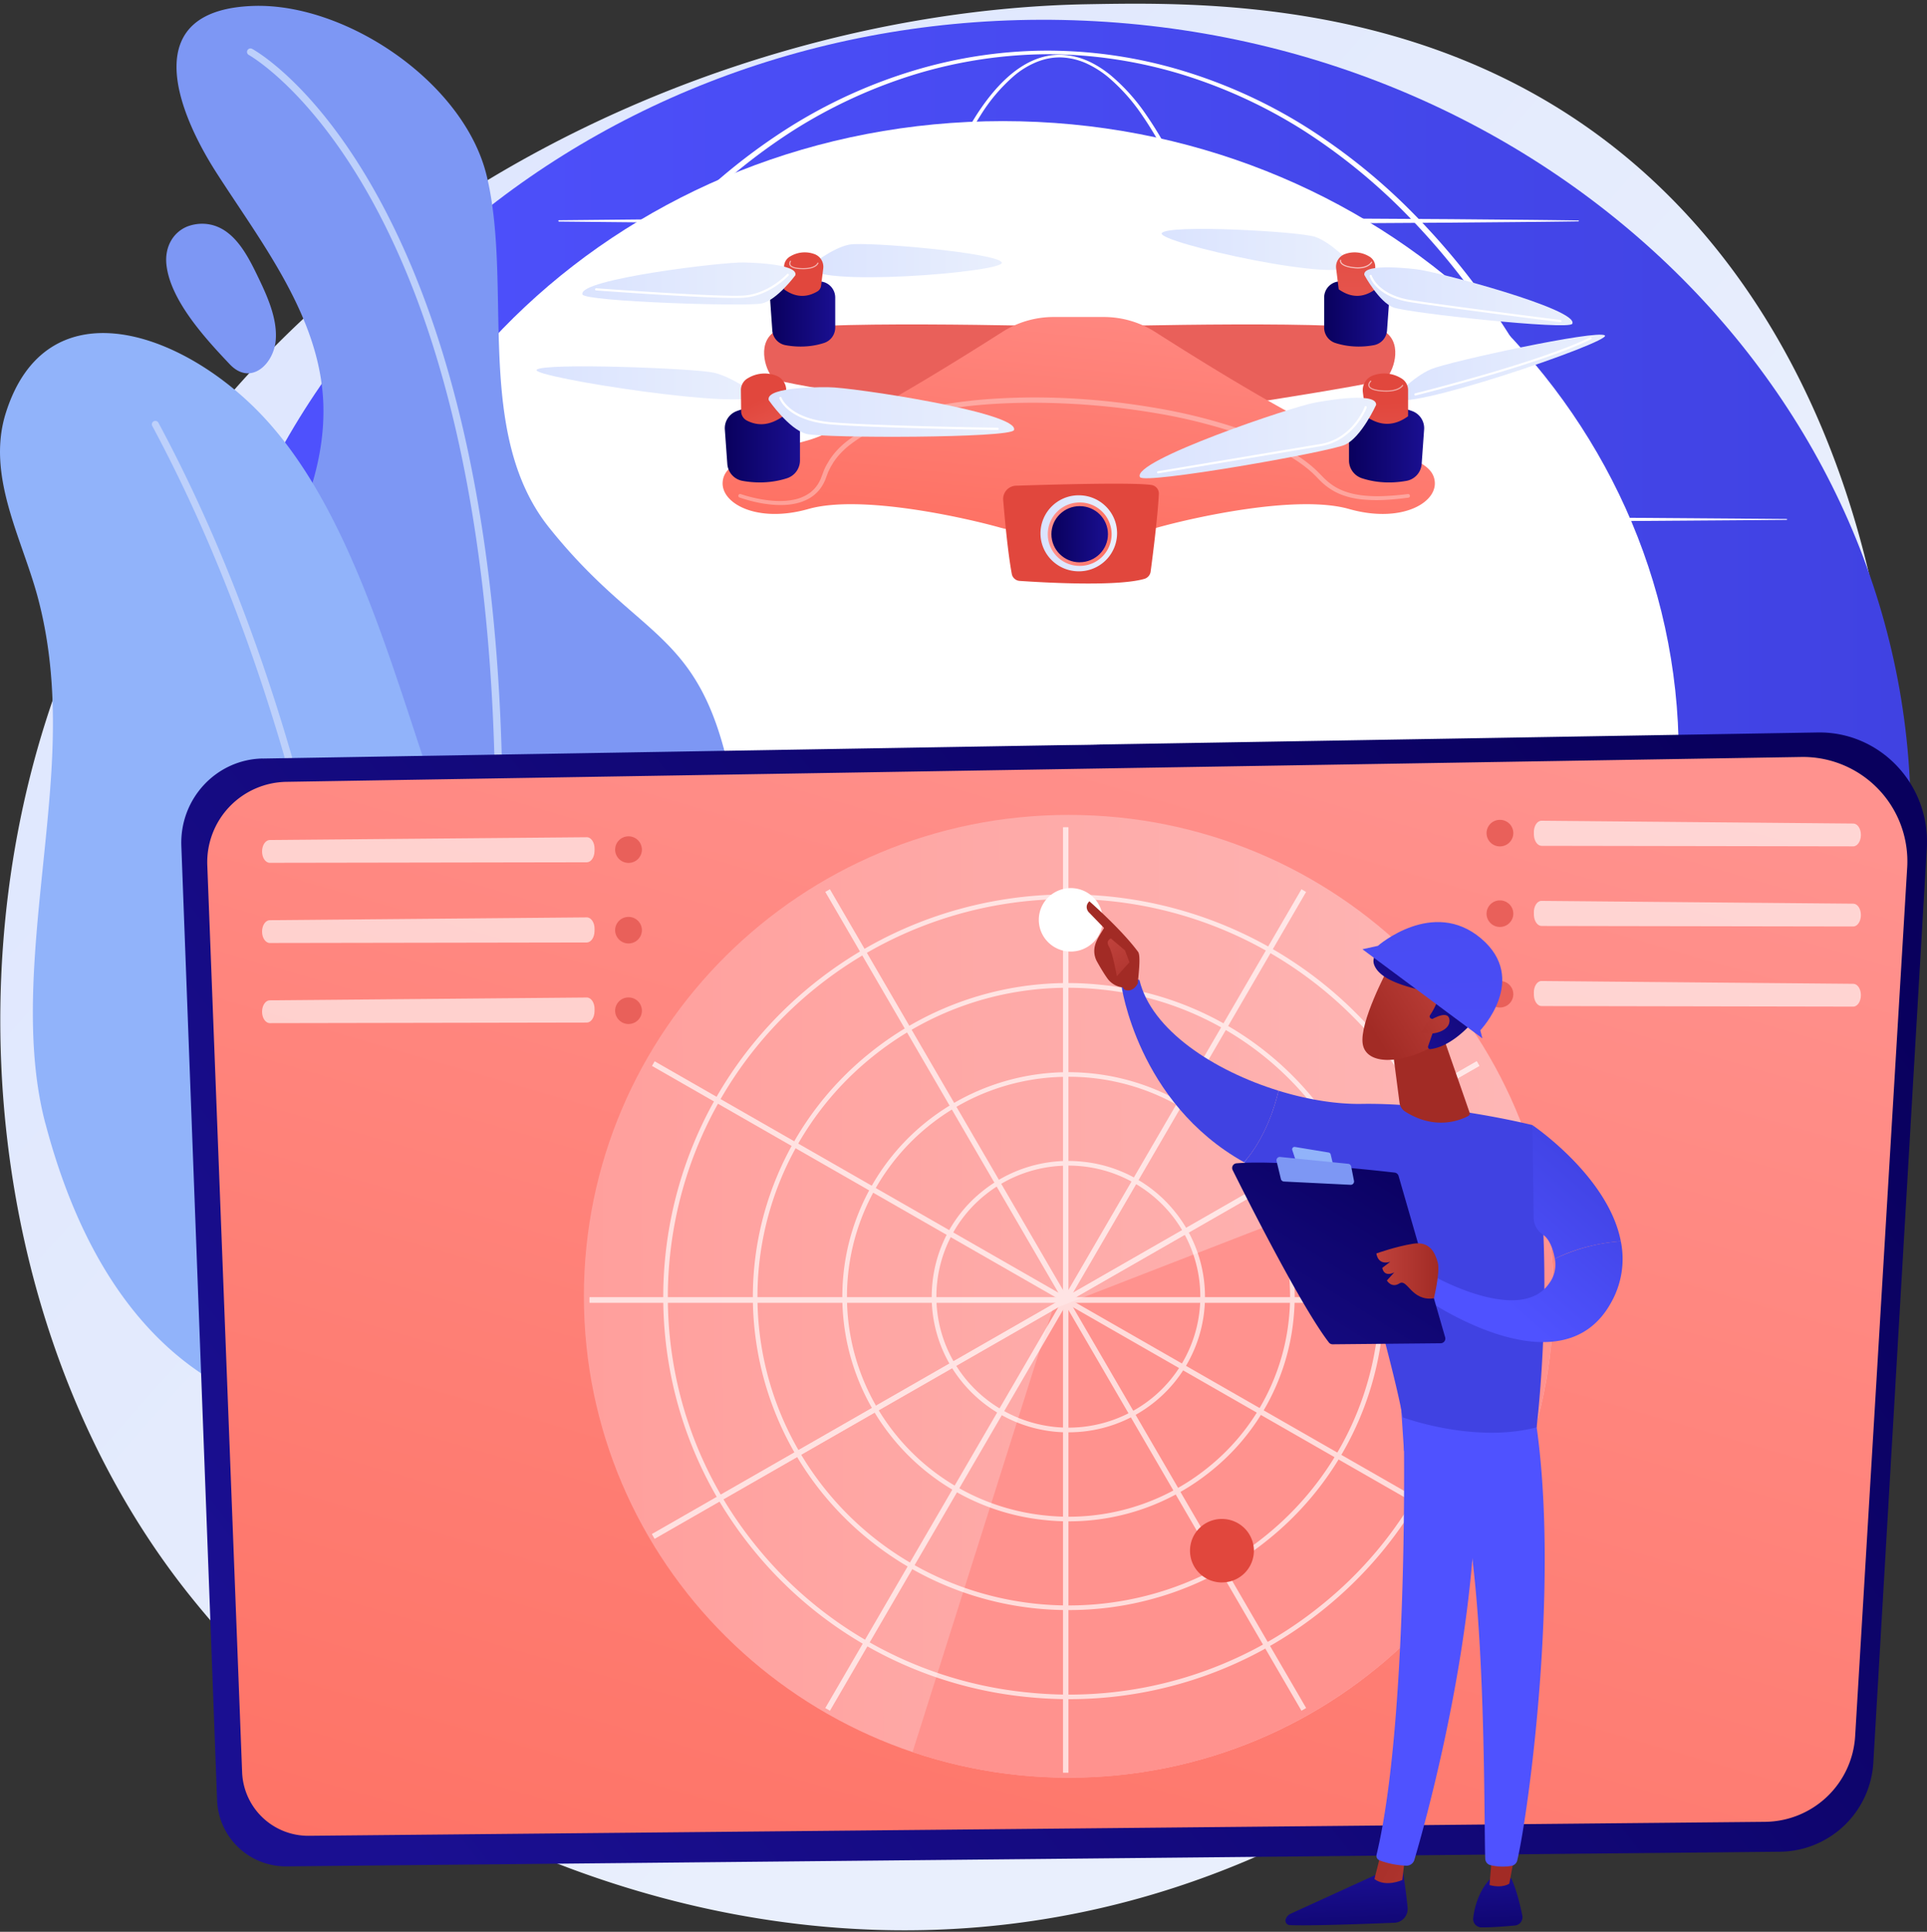 <svg fill="none" xmlns="http://www.w3.org/2000/svg" viewBox="0 0 370 371"><rect x="0" y="0" width="370" height="371" fill="#333333" stroke="none"/><path d="M8.8 138.46C37.25 48.8 131.53 2.14 208.95.81c21.14-.37 63.67-1.1 99.72 26.5 69.22 52.97 71.96 177.82 18.75 256.77-6.85 10.16-54.5 78.45-138.69 85.96-61.64 5.5-108.34-24.67-114.02-28.44a170 170 0 0 1-38.39-35.34C.48 261.29-9 194.49 8.8 138.46" fill="url(#a)"/><path d="M366.73 163.17c-3.71 83.94-80.69 148.77-171.93 144.79S32.6 232.71 36.3 148.76C40.01 64.82 117 0 208.23 3.97c91.25 3.98 162.2 75.26 158.5 159.2" fill="url(#b)"/><path d="M192.56 266.72c71.67 0 129.77-54.5 129.77-121.73S264.23 23.26 192.56 23.26c-71.66 0-129.76 54.5-129.76 121.73s58.1 121.73 129.76 121.73" fill="#fff"/><path d="M247.7 158.58c-.04 26.82-1.89 53.7-6.63 80.15q-1.79 9.91-4.25 19.7a189 189 0 0 1-5.95 19.26c-2.37 6.3-5.13 12.5-8.87 18.16a36 36 0 0 1-6.65 7.7 19 19 0 0 1-4.35 2.8 12.8 12.8 0 0 1-10.19.25 18 18 0 0 1-4.44-2.64 34 34 0 0 1-6.8-7.59 70 70 0 0 1-5.02-8.8 113 113 0 0 1-3.98-9.29 185 185 0 0 1-6-19.25 284 284 0 0 1-4.3-19.68 410 410 0 0 1-5.18-39.92 520 520 0 0 1-1.7-40.22 550 550 0 0 1 1.49-40.22 440 440 0 0 1 4.67-39.98 296 296 0 0 1 3.96-19.74 189 189 0 0 1 5.62-19.35q1.68-4.76 3.78-9.35a68 68 0 0 1 4.84-8.88c1.86-2.81 4-5.5 6.65-7.65 1.33-1.06 2.8-1.99 4.4-2.62s3.32-.96 5.04-.9 3.43.49 5 1.17c1.57.7 3.01 1.63 4.34 2.7a37 37 0 0 1 6.8 7.52 72 72 0 0 1 5.16 8.69q2.29 4.51 4.15 9.2a182 182 0 0 1 6.39 19.1 276 276 0 0 1 4.63 19.61c5.2 26.36 7.32 53.24 7.39 80.07m-1.7 0q.05-20.08-1.61-40.08a383 383 0 0 0-5.3-39.76q-1.85-9.86-4.43-19.56a181 181 0 0 0-6.17-19.07c-2.46-6.2-5.3-12.3-9.08-17.82a36 36 0 0 0-6.6-7.45 19 19 0 0 0-4.2-2.66 13 13 0 0 0-4.78-1.15c-1.65-.06-3.3.27-4.83.9a16 16 0 0 0-4.22 2.57 33 33 0 0 0-6.45 7.56 67 67 0 0 0-4.7 8.82 112 112 0 0 0-3.67 9.33 188 188 0 0 0-5.42 19.3 295 295 0 0 0-3.76 19.7 439 439 0 0 0-4.29 39.89 604 604 0 0 0-1.16 40.1q-.06 20.08 1.44 40.1a408 408 0 0 0 4.9 39.8 284 284 0 0 0 4.14 19.62 183 183 0 0 0 5.84 19.16q1.73 4.7 3.88 9.23c1.44 3 3.03 5.94 4.89 8.7a34 34 0 0 0 6.54 7.41 17 17 0 0 0 4.2 2.53c1.5.6 3.13.95 4.75.9s3.22-.47 4.7-1.15a18 18 0 0 0 4.11-2.67 35 35 0 0 0 6.41-7.55c3.64-5.58 6.33-11.74 8.64-18 2.3-6.26 4.16-12.69 5.78-19.17a288 288 0 0 0 4.1-19.63 415 415 0 0 0 4.85-39.81 519 519 0 0 0 1.5-40.1" fill="#fff"/><path d="M315.84 158.58a194 194 0 0 1-6.96 51.19c-4.73 16.6-11.86 32.6-21.54 46.95a135 135 0 0 1-16.46 20.04 115 115 0 0 1-20.26 16.22 98 98 0 0 1-23.66 10.75 90 90 0 0 1-25.71 3.81c-8.7 0-17.4-1.3-25.72-3.8a98 98 0 0 1-23.67-10.73 115 115 0 0 1-20.29-16.2 136 136 0 0 1-16.48-20.04c-9.7-14.36-16.84-30.35-21.59-46.97a192 192 0 0 1-6.98-51.22c.04-8.64.62-17.28 1.77-25.84a185 185 0 0 1 5.24-25.38c4.76-16.6 11.9-32.6 21.6-46.93a135 135 0 0 1 16.5-20.02 115 115 0 0 1 20.28-16.19 98 98 0 0 1 23.65-10.7c8.32-2.5 17-3.8 25.69-3.8a90 90 0 0 1 25.68 3.82 98 98 0 0 1 23.64 10.71 115 115 0 0 1 20.26 16.2 135 135 0 0 1 16.46 20.02c9.69 14.35 16.82 30.32 21.56 46.93a194 194 0 0 1 7 51.18m-1.94 0a192 192 0 0 0-6.73-50.72c-4.58-16.48-11.47-32.38-20.95-46.68a134 134 0 0 0-16.15-20 113 113 0 0 0-19.95-16.22 97 97 0 0 0-23.4-10.73 89 89 0 0 0-25.47-3.82 89 89 0 0 0-25.47 3.84A97 97 0 0 0 152.4 25a113 113 0 0 0-19.93 16.23 134 134 0 0 0-16.12 20c-9.46 14.3-16.34 30.2-20.9 46.66a186 186 0 0 0-5.03 25.13 200 200 0 0 0-1.69 25.56c.03 8.54.58 17.09 1.7 25.56a186 186 0 0 0 5.05 25.12c4.57 16.46 11.46 32.35 20.93 46.63a134 134 0 0 0 16.11 19.98 112 112 0 0 0 19.93 16.21 97 97 0 0 0 23.37 10.71 89 89 0 0 0 25.43 3.86 89 89 0 0 0 25.44-3.84 97 97 0 0 0 23.38-10.7 112 112 0 0 0 19.95-16.2 134 134 0 0 0 16.14-19.97c9.49-14.29 16.4-30.18 20.98-46.65a192 192 0 0 0 6.76-50.71" fill="#fff"/><path d="m67.32 99.63 34.47-.24 34.47-.13 68.93-.1 68.93.1 34.47.15 34.47.26q.07.01.08.08-.01.08-.08.09l-34.47.25-34.47.15-68.93.11-68.93-.1-34.47-.14-34.47-.23a.13.13 0 0 1 0-.25M107.3 42.3l24.48-.24 24.47-.13q12.23-.06 24.47-.07l24.47-.04 48.94.12 24.47.15c8.16.08 16.31.13 24.47.25q.08 0 .09.09 0 .07-.09.08c-8.16.12-16.31.17-24.47.25l-24.47.15-48.94.12-24.47-.04c-8.16-.02-16.31-.01-24.47-.07l-24.47-.13-24.47-.24a.13.13 0 0 1 0-.25M55.34 156.95l37.47-.23 37.46-.13 74.92-.11 74.92.12 37.46.14 37.46.25q.08 0 .09.09t-.09.08l-37.46.26-37.46.14-74.92.12-74.92-.1-37.46-.14-37.47-.23a.13.13 0 0 1-.12-.13q0-.12.12-.13m11.98 57.33 34.47-.23 34.47-.14 68.93-.1 68.93.11 34.47.15 34.47.25q.07 0 .08.09-.01.07-.08.08l-34.47.25-34.47.15-68.93.12-68.93-.11-34.47-.13-34.47-.24a.13.13 0 0 1-.12-.12q0-.12.12-.13M308 272.18H112.24a.45.45 0 1 1 0-.9H308a.45.45 0 1 1 0 .9" fill="#fff"/><path d="M58.8 96.43c2.16-6.05 3.51-12.3 3.28-18.91-.6-16.67-11.91-30.9-20.55-44.39-7.94-12.4-14.88-31.4 7.37-32C66.63.68 89.16 15.9 93.46 33.8c5.08 21.18-2.56 49.37 12 67.56 20.38 25.45 32.3 17.87 37.22 63.92 2.1 19.68-7.71 31.7-19.65 39a53.2 53.2 0 0 1-60.33-3.33c-15.4-11.96-25.76-30.38-25.02-50.05.74-19.86 14.61-36.32 21.11-54.46" fill="#7D97F4"/><path d="m89.29 243-.1-.01a.67.67 0 0 1-.57-.76C102.87 141.7 90.95 84 78.43 53.3c-13.5-33.12-30.49-42.65-30.66-42.75a.66.66 0 0 1-.26-.9.67.67 0 0 1 .9-.27c.72.39 17.58 9.86 31.27 43.42 8 19.64 13.22 43.5 15.5 70.93 2.84 34.24 1.08 74.18-5.23 118.69a.7.7 0 0 1-.66.57" fill="#BDD0FB"/><path d="M36.1 43.45a8 8 0 0 1 2.75-.48c5.57.05 8.44 5.57 10.54 9.9 1.8 3.72 3.92 8.23 3.55 12.5-.4 4.6-4.84 8.8-8.83 4.58-4.54-4.8-11.38-12.17-12.15-19.08-.38-3.43 1.27-6.32 4.13-7.42" fill="#7D97F4"/><path d="M8.71 215.76c-5.33-20.22-.33-44.6 1.1-66.73.76-11.7.46-23.2-2.63-34.58-3.08-11.32-9.85-23.2-6.05-35.19 7.65-24.17 32.82-16.18 48.46-.24 18.14 18.5 26.03 51.02 34.82 75.77 5.3 14.93 12.48 30.05 16.08 45.45 5.96 25.5 1.99 44.07-9.17 57.5a38.1 38.1 0 0 1-44.1 10.66c-13.97-5.91-29.9-20.02-38.5-52.64" fill="#91B3FA"/><path d="M73.83 305.2h-.04a.67.67 0 0 1-.63-.7c.02-.32 1.9-32.11-2.57-75.26-4.12-39.8-14.65-97.7-41.35-147.43a.66.66 0 0 1 .27-.9.67.67 0 0 1 .91.28c11.84 22.05 21.53 47.52 28.8 75.7a495 495 0 0 1 12.7 72.24c4.49 43.25 2.6 75.13 2.58 75.45a.67.67 0 0 1-.67.62" fill="#BDD0FB"/><path d="m50.45 145.68 298.56-5.01c12.02-.2 21.67 10.03 20.95 22.23L359.7 338.4a18.16 18.16 0 0 1-17.81 17.22L54.9 358.43a13.2 13.2 0 0 1-13.22-12.8l-6.86-183.16c-.34-9.07 6.71-16.64 15.63-16.8" fill="url(#c)"/><path d="m55.03 150.15 290.76-4.77a20.04 20.04 0 0 1 20.41 21.16l-10 166.96a17.5 17.5 0 0 1-17.35 16.38l-279.5 2.68a12.7 12.7 0 0 1-12.86-12.18L39.8 166.12a15.44 15.44 0 0 1 15.23-15.97" fill="url(#d)"/><path d="M205.21 341.39c51.42 0 93.1-41.4 93.1-92.45s-41.68-92.44-93.1-92.44-93.1 41.38-93.1 92.44 41.69 92.45 93.1 92.45" fill="url(#e)"/><path d="M263.92 320.7a92.1 92.1 0 0 0 28.47-104.25c-39 15.05-90.27 34.99-90.27 34.99l-26.9 85.03a93.5 93.5 0 0 0 88.7-15.78" fill="url(#f)"/><g opacity=".68" fill="#fff"><path d="m159.35 170.78-.89.5 91.43 157.26.9-.52z"/><path d="m125.7 203.82-.51.89 158.35 90.79.51-.9z"/><path d="M296.06 249.15H113.2v1.02h182.86z"/><path d="m283.54 203.82-158.35 90.8.51.88 158.35-90.8z"/><path d="M296.06 249.15H113.2v1.02h182.86z"/><path d="m283.54 203.82-158.35 90.8.51.88 158.35-90.8z"/><path d="m249.89 170.78-91.43 157.25.9.51 91.42-157.24z"/><path d="M205.15 158.87h-1.04v181.58h1.04z"/><path d="M205.3 326.32q-4.07 0-8.16-.42a77.5 77.5 0 0 1-52.4-28.14c-27.06-33.07-21.98-81.84 11.33-108.72 33.3-26.87 82.42-21.83 109.48 11.25s21.98 81.85-11.33 108.72a77.6 77.6 0 0 1-48.93 17.31m-.23-153.66a77 77 0 0 0-48.44 17.07c-32.92 26.57-37.95 74.78-11.2 107.47a76.6 76.6 0 0 0 51.8 27.82 76.8 76.8 0 0 0 56.43-16.7 75.8 75.8 0 0 0 28.01-51.43 75.5 75.5 0 0 0-16.81-56.04 77 77 0 0 0-59.79-28.2"/><path d="M205.2 309.21A60.7 60.7 0 0 1 158.1 287a60 60 0 0 1 8.82-84.7 60.5 60.5 0 0 1 44.47-13.17 60.4 60.4 0 0 1 40.83 21.93 59.5 59.5 0 0 1 13.25 44.16 59.7 59.7 0 0 1-22.08 40.54 60.6 60.6 0 0 1-38.18 13.45m-.17-119.51a59.5 59.5 0 0 0-37.56 13.28 59.1 59.1 0 0 0-8.69 83.45c20.77 25.4 58.47 29.26 84.04 8.64a58.8 58.8 0 0 0 21.75-39.94 58.7 58.7 0 0 0-13.06-43.51 59.5 59.5 0 0 0-40.22-21.6q-3.14-.32-6.26-.32"/><path d="M205.23 292.17q-2.27 0-4.55-.24a43.2 43.2 0 0 1-29.25-15.7 43 43 0 0 1 6.32-60.68 43.7 43.7 0 0 1 61.1 6.27 42.7 42.7 0 0 1 9.5 31.65 42.8 42.8 0 0 1-15.81 29.03 43.3 43.3 0 0 1-27.31 9.67m-.12-85.37a42.5 42.5 0 0 0-26.8 9.44 42.1 42.1 0 0 0-6.18 59.43 42.4 42.4 0 0 0 28.64 15.38 42.5 42.5 0 0 0 31.2-9.24 42 42 0 0 0 15.5-28.44 41.8 41.8 0 0 0-9.3-30.98 42.6 42.6 0 0 0-33.06-15.6"/><path d="M205.17 275.08a26.3 26.3 0 0 1-20.4-9.62 25.8 25.8 0 0 1-5.73-19.11 25.8 25.8 0 0 1 9.56-17.55 26.2 26.2 0 0 1 19.25-5.7 26 26 0 0 1 17.66 9.5 25.97 25.97 0 0 1-3.82 36.65 26.2 26.2 0 0 1-16.52 5.82m-.05-51.21a25.3 25.3 0 0 0-15.96 5.62 25 25 0 0 0-9.23 16.95 25 25 0 0 0 5.54 18.46 25.5 25.5 0 0 0 35.66 3.66 25.1 25.1 0 0 0 3.69-35.4 25.4 25.4 0 0 0-19.7-9.3"/></g><path d="M234.62 303.9a6.1 6.1 0 0 0 6.14-6.09c0-3.36-2.75-6.1-6.14-6.1a6.1 6.1 0 0 0-6.13 6.1c0 3.37 2.75 6.1 6.13 6.1" fill="url(#g)"/><path d="M209.94 180.96a6.06 6.06 0 0 0 0-8.62 6.17 6.17 0 0 0-8.68 0 6.06 6.06 0 0 0 0 8.62 6.17 6.17 0 0 0 8.68 0" fill="#fff"/><path d="M118.11 163.19a2.57 2.57 0 0 0 2.59 2.53 2.56 2.56 0 0 0 2.55-2.56 2.56 2.56 0 0 0-2.59-2.54 2.56 2.56 0 0 0-2.55 2.57" fill="url(#h)"/><path d="M118.11 178.66a2.57 2.57 0 0 0 2.59 2.53 2.56 2.56 0 0 0 2.55-2.57 2.56 2.56 0 0 0-2.59-2.53 2.56 2.56 0 0 0-2.55 2.56" fill="url(#i)"/><path d="M118.11 194.12a2.57 2.57 0 0 0 2.59 2.54 2.56 2.56 0 0 0 2.55-2.57 2.55 2.55 0 0 0-2.59-2.53 2.56 2.56 0 0 0-2.55 2.56" fill="url(#j)"/><path opacity=".62" d="m114.16 163.06-.01.43c-.03 1.18-.68 2.11-1.48 2.11l-60.86.1c-.82.01-1.5-.97-1.49-2.19 0-1.19.65-2.16 1.46-2.19l60.86-.53c.86-.03 1.55 1 1.52 2.27m0 15.39-.01.43c-.03 1.18-.68 2.11-1.48 2.12l-60.86.1c-.82 0-1.5-.98-1.49-2.2 0-1.19.65-2.16 1.46-2.18l60.86-.54c.86-.03 1.55 1.01 1.52 2.27m0 15.39-.01.44c-.03 1.17-.68 2.1-1.48 2.1l-60.86.11c-.82 0-1.5-.98-1.49-2.2 0-1.19.65-2.16 1.46-2.18l60.86-.54c.86-.03 1.55 1.01 1.52 2.27" fill="#fff"/><path d="M290.57 160.02a2.57 2.57 0 0 1-2.59 2.53 2.56 2.56 0 0 1-2.55-2.56 2.56 2.56 0 0 1 2.58-2.54 2.56 2.56 0 0 1 2.56 2.57" fill="url(#k)"/><path d="M290.57 175.49a2.57 2.57 0 0 1-2.59 2.53 2.56 2.56 0 0 1-2.55-2.57 2.56 2.56 0 0 1 2.58-2.53 2.56 2.56 0 0 1 2.56 2.57" fill="url(#l)"/><path d="M290.57 190.95a2.57 2.57 0 0 1-2.59 2.54 2.56 2.56 0 0 1-2.55-2.57 2.56 2.56 0 0 1 2.58-2.53 2.56 2.56 0 0 1 2.56 2.56" fill="url(#m)"/><path opacity=".62" d="M294.52 159.89v.43c.04 1.18.68 2.11 1.47 2.12l59.85.1c.8 0 1.47-.98 1.47-2.2 0-1.19-.64-2.16-1.44-2.18l-59.86-.54c-.84-.03-1.52 1-1.5 2.27m.01 15.39v.43c.04 1.18.68 2.11 1.47 2.12l59.85.1c.8 0 1.47-.98 1.47-2.2 0-1.19-.64-2.16-1.44-2.18l-59.86-.54c-.84-.03-1.52 1.01-1.5 2.27m.01 15.39v.44c.04 1.17.68 2.1 1.47 2.1l59.85.11c.8 0 1.47-.98 1.47-2.2 0-1.19-.64-2.16-1.44-2.18l-59.86-.54c-.84-.03-1.52 1.01-1.5 2.27" fill="#fff"/><path d="M269.24 358.69s.69 3.87 1.03 7.7a2.65 2.65 0 0 1-2.55 2.87c-5.14.21-16.13.62-20.08.45a.86.86 0 0 1-.76-1.18c.18-.46.54-.83.99-1.03l18.16-8.3z" fill="url(#n)"/><path d="m269.8 356.42-.55 4.63s-3.18 1.47-5.35-.19l1.31-5.16z" fill="url(#o)"/><path d="M269.39 269.33c.24 1.2 1.28 60.36-5.08 86.87a.9.9 0 0 0 .53 1.05c.97.4 2.89.97 5.18 1.05.71.02 1.35-.44 1.55-1.12 1.82-6.15 10.54-36.96 11.68-66.4 1.27-32.9 0-1.12 0-1.12l-.75-20.33z" fill="url(#p)"/><path d="M290.14 360.7s1.1 1.96 2.15 7.16a1.6 1.6 0 0 1-1.42 1.93c-1.7.16-4.31.38-6.4.36a1.6 1.6 0 0 1-1.6-1.79c.22-1.9.94-5 3.18-7.43z" fill="url(#q)"/><path d="m291.1 354.75-1.3 7s-1.27.95-3.8.27l.62-7.54z" fill="url(#r)"/><path d="M294.6 271.14c5.2 31.21-1.14 77.14-3.27 86.13a1.4 1.4 0 0 1-1.14 1.07 10 10 0 0 1-4.08-.16c-.53-.16-.9-.64-.93-1.19-.28-7.26.23-51.88-4.62-69.51a4 4 0 0 0-1.56-2.21l-9.42-6.65-.72-10.75z" fill="url(#s)"/><path d="M261.4 212c15.62-.25 32.84 4.07 32.84 4.07 4.65 26.96.8 58.05.8 58.05-12.07 3.15-25.7-1.92-25.7-1.92-2.01-11.27-11.38-42.98-11.38-42.98a52 52 0 0 1-19.08-6.01c3.94-4.54 5.8-10.32 6.61-13.74 5.52 1.7 11.1 2.61 15.92 2.53" fill="url(#t)"/><path d="M215.3 189.18c1.54-1.84 3.48-.97 3.48-.97 2.3 9.63 14.34 17.44 26.71 21.26-.8 3.42-2.67 9.2-6.61 13.74-20.53-11.47-23.57-34.03-23.57-34.03" fill="url(#u)"/><path d="M215.68 189.64c-.16.51 1.7 1.28 2.8-.79.03-1 .64-5.25.04-6.05-3.18-4.31-9.35-9.71-9.35-9.71-1.04 1.02-.18 2.03-.18 2.03l2.99 3.09c-.63 1.12-1.39 2.07-1.75 3.43a4.2 4.2 0 0 0 .42 3.06c.53.94 1.24 2.17 1.92 3.12a4.2 4.2 0 0 0 3.11 1.82" fill="url(#v)"/><path d="m213.29 180.22 2.72 2.3.86 2.28-2.43 2.68s-.82-4.54-1.43-5.52c-.6-.98-.29-1.45.28-1.74" fill="url(#w)"/><path d="m294.48 233.88-.24-17.8s14.57 9.83 16.97 22.3c-2.75.2-7.77.91-12.67 3.37-.5-2.76-1.42-4.03-2.25-4.61a4 4 0 0 1-1.81-3.26" fill="url(#x)"/><path d="M275.51 245.2s16.37 9.19 21.89 1.34a6 6 0 0 0 1.14-4.79 35 35 0 0 1 12.67-3.37 17 17 0 0 1-1.88 11.8c-9.68 17.57-35.99-.97-35.99-.97z" fill="url(#y)"/><path d="m277.48 256.82-8.94-30.98a.9.9 0 0 0-.77-.65c-1.61-.18-6.3-.71-11.72-1.16-6.52-.55-14.1-1-18.62-.62a.9.9 0 0 0-.75 1.3c2.58 5.18 13.16 26.21 18.47 33.1a.9.9 0 0 0 .73.36l20.73-.2a.9.9 0 0 0 .87-1.15" fill="url(#z)"/><path d="m255.13 221.34-6.48-1.07a.46.46 0 0 0-.52.6l.64 1.93q.1.26.38.31l6.23.83c.33.04.6-.25.52-.57l-.4-1.68a.5.5 0 0 0-.37-.35" fill="#91B3FA"/><path d="m259.98 226.78-.54-2.76a.64.64 0 0 0-.56-.51l-13.09-1.32a.64.64 0 0 0-.68.78l.83 3.44c.06.28.3.48.59.5l12.78.63c.42.02.74-.35.67-.76" fill="#7D97F4"/><path d="M275.32 249.34s1.24-5.08.74-6.88-1.47-4.13-4.71-3.61c-3.25.51-7.07 1.87-7.07 1.87s.2 2.35 2.66 1.6l-1.53 1.17s.22 1.88 2.3.87l-1.42 1.56s.9 1.54 2.42.55c1.53-.99 2.27 3.48 6.6 2.87" fill="url(#A)"/><path d="m277.22 199.42 4.96 14.26c.08.24-.01.5-.23.62-1.36.75-6.23 2.9-12.11-.8a2.4 2.4 0 0 1-1.12-1.73l-1.61-12.35z" fill="url(#B)"/><path d="M266.41 186.22s-5.45 10.19-4.75 14.3 7.45 3.83 13.36.48l4.12-11z" fill="url(#C)"/><path d="M274.76 195.6a.42.42 0 0 1-.19-.61c.44-.67 1.26-2.02 1.52-3.2 0 0 .98-.63-2.5-1.45-3.47-.83-8.65-2.11-9.74-5.05-1.07-2.86 4.63-6.58 9.08-.84.17.22-2.4-3.26-2.23-3.48.73-.94 2.65-2.9 5.3-1.72 2.5 1.12 2.78 2.93 2.75 3.84-.01.27.23.48.5.43 1.26-.24 4.28-.44 5.7 2.64 1.16 2.54.4 3.97-.29 4.68-.22.22-.12.6.18.7.83.24.55-.16.45 1.77-.15 2.66-1.8 3.53-2.66 3.4a.4.4 0 0 0-.37.14c-.74.8-4.03 4.22-7.6 4.63a.42.42 0 0 1-.45-.56l1.54-4.46a.4.4 0 0 0-.23-.52z" fill="url(#D)"/><path d="M274.13 196.23s3.89-2.64 4.17-.41-3.5 3.22-5.37 2.4z" fill="url(#E)"/><path d="m261.6 182.3 23.03 17.12-.4-1.55s9.39-9.83.14-17.65-19.81 1.43-19.81 1.43z" fill="url(#F)"/><path d="M210.64 62.7s51.84-1.39 55.35 1.05 1.4 8 0 9.04-38.89 6.61-38.89 6.61z" fill="url(#G)"/><path d="M259.5 50.7s-3.85-4.17-7-5.22c-3.16-1.04-28.38-2.43-29.43-.7-1.05 1.75 36.08 10.1 36.43 5.92" fill="url(#H)"/><path d="M254.25 62.94v-5.82a3.1 3.1 0 0 1 2.76-3.06c2.19-.24 5.28-.32 7.8.68a3.1 3.1 0 0 1 1.92 3.06l-.41 5.69a3.1 3.1 0 0 1-2.53 2.8c-1.83.34-4.52.5-7.39-.42a3.1 3.1 0 0 1-2.15-2.93" fill="url(#I)"/><path d="m257.05 55.57-.5-4.02a2.6 2.6 0 0 1 1.57-2.71 5.4 5.4 0 0 1 4.74.39c.74.4 1.2 1.17 1.2 2v4.34c-2.2 1.58-4.51 1.75-7 0" fill="url(#J)"/><path d="M261.96 52.79s2.8 5.22 5.6 6.26 33.69 4.41 34.33 3.13c1.4-2.78-26.27-10.09-29.77-10.44 0 0-10.51-1.39-10.16 1.05" fill="url(#K)"/><path d="M203.98 62.7s-51.85-1.39-55.35 1.05-1.4 8 0 9.04 38.88 6.6 38.88 6.6z" fill="url(#L)"/><path d="M155.44 51.15s4.4-3.6 7.68-4.18c3.27-.6 28.44 1.57 29.23 3.44s-37.16 4.92-36.91.74" fill="url(#M)"/><path d="M160.37 62.94v-5.82a3.1 3.1 0 0 0-2.77-3.06c-2.18-.24-5.28-.32-7.8.68-1.24.49-2 1.74-1.91 3.06l.4 5.69a3.1 3.1 0 0 0 2.54 2.8c1.83.34 4.52.5 7.38-.42a3.1 3.1 0 0 0 2.16-2.93" fill="url(#N)"/><path d="m157.65 54.9.42-3.35a2.6 2.6 0 0 0-1.58-2.71 5.4 5.4 0 0 0-4.74.39c-.74.4-1.2 1.17-1.2 2v4.34c2.02 1.46 4.15 1.72 6.41.39.38-.23.63-.62.69-1.06" fill="url(#O)"/><path d="M152.71 52.87s-3.51 4.77-6.44 5.41c-2.92.64-33.97-.36-34.43-1.73-.99-2.95 27.45-6.29 30.97-6.14 0 0 10.6.1 9.9 2.46" fill="url(#P)"/><path d="M299.62 61.87h-.03c-.22-.03-22.15-2.8-28.73-3.83-6.72-1.05-7.84-4.86-7.88-5.02a.21.21 0 0 1 .4-.11c.02.03 1.12 3.7 7.54 4.72 6.58 1.03 28.5 3.8 28.72 3.82q.2.05.19.24-.05.17-.21.18" fill="#fff"/><path opacity=".65" d="M260.72 51.56q-.4 0-.88-.06-1.96-.25-2.43-.98c-.19-.3-.11-.54-.1-.55a.1.1 0 0 1 .13-.07.1.1 0 0 1 .06.14s-.05.16.1.37c.19.3.74.7 2.27.88 2.68.33 3.39-.97 3.4-.99a.1.1 0 0 1 .18.1c-.02.05-.6 1.16-2.73 1.16" fill="#fff"/><path opacity=".6" d="m154.22 51.7-.7-.02q-1.6-.12-1.92-.76c-.19-.4.09-.79.1-.8a.1.1 0 0 1 .17.12s-.21.3-.07.6c.11.24.51.54 1.74.63 3.02.2 3.4-.96 3.4-.97a.1.1 0 0 1 .13-.07.1.1 0 0 1 .07.12c-.01.05-.34 1.15-2.92 1.15" fill="#fff"/><path d="M141.1 57.22c-7.16 0-26.43-1.42-26.64-1.44a.2.2 0 0 1-.2-.22c.01-.12.12-.2.23-.2.23.02 23.51 1.73 28.35 1.4 4.76-.34 8.23-4.08 8.26-4.11.08-.09.21-.1.3-.02s.1.21.01.3c-.03.04-3.61 3.9-8.55 4.24q-.67.05-1.75.05" fill="#fff"/><path d="M211.95 60.88c3.49 0 6.9 1 9.83 2.86 9.11 5.82 29.7 18.65 37.24 20.8 9.81 2.78 16.12 3.82 16.47 8s-6.66 8-16.47 5.21c-10.12-2.87-30.31 1.74-36.83 3.58q-2.14.6-4.36.6h-21.42q-2.22 0-4.35-.6c-6.53-1.84-26.72-6.45-36.84-3.58-9.8 2.79-16.81-1.04-16.46-5.21s6.66-5.22 16.46-8c7.54-2.15 28.13-14.98 37.25-20.8a18.3 18.3 0 0 1 9.82-2.86z" fill="url(#Q)"/><path opacity=".33" d="M142.26 94.9q2.06.68 4.18 1.03c1.42.23 2.85.35 4.27.26q1.05-.07 2.09-.31a8 8 0 0 0 1.93-.75q.44-.24.86-.55.4-.31.75-.69.7-.75 1.13-1.69l.12-.23.08-.24.19-.49.4-1.05q.23-.52.5-1l.58-.97a15 15 0 0 1 3.03-3.29 28 28 0 0 1 7.7-4.32c5.5-2.11 11.34-3.14 17.15-3.74 5.83-.57 11.7-.66 17.54-.4q8.77.42 17.43 1.93a104 104 0 0 1 16.98 4.37q2.06.74 4.08 1.64 2.02.88 3.95 1.95t3.71 2.4l.87.7.83.74q.4.38.79.78l.75.77c1 .99 2.14 1.83 3.44 2.37 1.29.56 2.68.87 4.1 1.03q2.14.23 4.3.11a54 54 0 0 0 4.33-.38c.2-.02.37.12.4.3a.35.35 0 0 1-.3.4c-1.46.18-2.92.35-4.39.42q-2.21.13-4.42-.08a15 15 0 0 1-4.35-1.04 12 12 0 0 1-3.72-2.51l-.78-.8-.75-.74-.8-.7-.84-.67a31 31 0 0 0-3.61-2.32 43 43 0 0 0-3.88-1.9 61 61 0 0 0-4.03-1.6 103 103 0 0 0-16.83-4.28 142 142 0 0 0-17.31-1.86c-5.8-.27-11.62-.2-17.4.35-5.75.57-11.51 1.57-16.9 3.62a27 27 0 0 0-7.47 4.15c-1.1.9-2.08 1.93-2.86 3.09l-.55.9-.47.93-.37.97-.2.54-.1.26-.13.26a7 7 0 0 1-3.13 3.28 9 9 0 0 1-2.14.8q-1.12.26-2.23.32c-1.5.08-2.98-.06-4.44-.3a29 29 0 0 1-4.28-1.11.35.35 0 1 1 .22-.66" fill="#fff"/><path d="M145.16 75.77s-4.46-3.35-8.1-4.2c-3.65-.83-32.8-1.95-34.02-.55-1.21 1.4 41.71 8.1 42.12 4.75" fill="url(#R)"/><path d="M153.6 88.46v-6.72a3.57 3.57 0 0 0-3.2-3.53c-2.53-.29-6.1-.38-9.02.77a3.5 3.5 0 0 0-2.2 3.55l.47 6.57a3.56 3.56 0 0 0 2.92 3.25c2.11.38 5.22.57 8.53-.5a3.6 3.6 0 0 0 2.5-3.39" fill="url(#S)"/><path d="m150.35 79.95.59-4.65a3 3 0 0 0-1.8-3.12 6.2 6.2 0 0 0-5.5.43 2.6 2.6 0 0 0-1.38 2.33l.05 4.06c.01.75.44 1.43 1.1 1.77 2.2 1.13 4.47.91 6.94-.82" fill="url(#T)"/><path d="M147.6 76.85s3.9 5.64 7.24 6.48c3.36.85 39.27.82 39.85-.73 1.25-3.38-31.48-8.28-35.55-8.23 0 0-12.25-.28-11.54 2.48" fill="url(#U)"/><path d="M267.54 76.44s3.79-4.08 7.23-5.54 31.94-7.65 33.38-6.48c1.45 1.16-39.62 15.25-40.61 12.02" fill="url(#V)"/><path d="M259.02 88.46v-6.72a3.57 3.57 0 0 1 3.2-3.53c2.52-.29 6.1-.37 9.02.77a3.5 3.5 0 0 1 2.2 3.55l-.47 6.57a3.56 3.56 0 0 1-2.92 3.25c-2.12.38-5.23.58-8.54-.5a3.6 3.6 0 0 1-2.49-3.39" fill="url(#W)"/><path d="m262.26 79.95-.58-4.65a3 3 0 0 1 1.82-3.14 6.2 6.2 0 0 1 5.48.45 2.6 2.6 0 0 1 1.38 2.33v5c-2.53 1.84-5.22 2.03-8.1 0" fill="url(#X)"/><path d="M264.22 77.77s-2.83 6.23-5.98 7.65c-3.15 1.41-38.5 7.65-39.35 6.22-1.83-3.1 29.52-13.63 33.54-14.3 0 0 12-2.4 11.8.43" fill="url(#Y)"/><path opacity=".54" d="M266.18 75.21a11 11 0 0 1-1.08-.05q-2.06-.2-2.34-1c-.18-.52.33-1 .35-1.03a.1.1 0 0 1 .15 0 .1.1 0 0 1 0 .16s-.44.41-.3.81c.1.3.56.69 2.16.85 3.37.33 4.1-.98 4.1-.99a.1.1 0 0 1 .14-.04.1.1 0 0 1 .05.14c-.03.05-.62 1.15-3.23 1.15" fill="#fff"/><path d="M222.37 90.92q-.17-.02-.2-.18a.2.2 0 0 1 .17-.24c.25-.04 24.94-4.19 31.17-5.22 6.04-1 8.38-6.76 8.5-7.09a.2.2 0 0 1 .16-.19q.11-.03.2.06c.1.1.06.22.03.3-.02.06-2.43 6.28-8.82 7.33l-31.17 5.22zm49.4-14.96a.21.21 0 0 1-.06-.41c.24-.06 23.92-5.97 33.6-10.77a.2.2 0 0 1 .27.1.2.2 0 0 1-.09.27c-9.72 4.83-33.43 10.74-33.67 10.8zm-80.23 6.61c-.23 0-23.57-.36-31.9-1.05-8.44-.7-9.92-4.84-9.98-5.01a.2.2 0 0 1 .13-.27c.1-.03.23.03.27.14.01.04 1.48 4.05 9.62 4.72 8.3.7 31.63 1.04 31.87 1.05a.21.21 0 0 1 0 .42" fill="#fff"/><path opacity=".33" d="M206.08 99.8a.87.87 0 1 1-1.75 0c0-.47.4-.86.88-.86s.87.39.87.87m.52 2.26a.5.5 0 0 1-.52-.52.52.52 0 1 1 .53.52" fill="#fff"/><path d="M192.62 96.03c.3 3.6.89 10.08 1.65 14.18.13.74.76 1.3 1.52 1.35 4.34.3 18.64 1.15 23.97-.4a1.7 1.7 0 0 0 1.17-1.37c.36-2.72 1.36-10.42 1.58-14.93.04-.85-.58-1.6-1.43-1.72-3.55-.53-19.56-.07-25.99.14a2.55 2.55 0 0 0-2.47 2.75" fill="url(#Z)"/><path d="M207.13 109.72a7.33 7.33 0 0 0 7.36-7.3c0-4.04-3.3-7.3-7.36-7.3a7.33 7.33 0 0 0-7.35 7.3c0 4.03 3.29 7.3 7.35 7.3" fill="url(#aa)"/><path d="M207.3 108.68a6.1 6.1 0 0 0 6.14-6.09 6.1 6.1 0 0 0-6.13-6.09 6.1 6.1 0 0 0-6.13 6.09 6.1 6.1 0 0 0 6.13 6.09" fill="url(#ab)"/><path d="M207.3 107.98c3 0 5.44-2.41 5.44-5.4 0-2.97-2.43-5.38-5.43-5.38s-5.43 2.41-5.43 5.39 2.43 5.4 5.43 5.4" fill="url(#ac)"/><path opacity=".33" d="M207.33 143.12c-10 0-19.58-3.06-27.69-8.83a1.8 1.8 0 0 1-.41-2.51 1.8 1.8 0 0 1 2.52-.42 44 44 0 0 0 25.58 8.16c9.24 0 18.09-2.82 25.57-8.16.82-.58 1.95-.4 2.53.42.58.8.4 1.93-.41 2.5a47.4 47.4 0 0 1-27.7 8.84" fill="#fff"/><path opacity=".33" d="M207.33 133.02c-8.2 0-16.05-2.52-22.68-7.3a1.8 1.8 0 0 1-.4-2.51c.58-.8 1.71-.98 2.52-.4a35 35 0 0 0 20.56 6.61 35 35 0 0 0 20.56-6.61c.8-.58 1.94-.4 2.53.4s.4 1.93-.4 2.51a38.6 38.6 0 0 1-22.7 7.3" fill="#fff"/><path opacity=".33" d="M207.33 122.66a27 27 0 0 1-16.02-5.25 1.8 1.8 0 0 1-.38-2.51c.6-.8 1.73-.97 2.53-.38a23.2 23.2 0 0 0 13.87 4.54c5.03 0 9.83-1.57 13.86-4.54.8-.59 1.94-.42 2.54.38s.43 1.92-.38 2.51a27 27 0 0 1-16.02 5.25" fill="#fff"/><defs><linearGradient id="a" x1="-45.44" y1="-22.46" x2="251.4" y2="242.4" gradientUnits="userSpaceOnUse"><stop stop-color="#DAE3FE"/><stop offset="1" stop-color="#E9EFFD"/></linearGradient><linearGradient id="b" x1="36.16" y1="155.97" x2="366.87" y2="155.97" gradientUnits="userSpaceOnUse"><stop stop-color="#4F52FF"/><stop offset="1" stop-color="#4042E2"/></linearGradient><linearGradient id="c" x1="334.95" y1="146.01" x2="72.17" y2="347.49" gradientUnits="userSpaceOnUse"><stop stop-color="#09005D"/><stop offset="1" stop-color="#1A0F91"/></linearGradient><linearGradient id="d" x1="234.51" y1="125.61" x2="151.88" y2="409.19" gradientUnits="userSpaceOnUse"><stop stop-color="#FF928E"/><stop offset="1" stop-color="#FE7062"/></linearGradient><linearGradient id="e" x1="326.18" y1="248.6" x2="12.44" y2="249.49" gradientUnits="userSpaceOnUse"><stop stop-color="#FEBBBA"/><stop offset="1" stop-color="#FF928E"/></linearGradient><linearGradient id="f" x1="246.34" y1="175.21" x2="241.48" y2="236.59" gradientUnits="userSpaceOnUse"><stop stop-color="#FEBBBA"/><stop offset="1" stop-color="#FF928E"/></linearGradient><linearGradient id="g" x1="236.64" y1="294.5" x2="261.17" y2="253.73" gradientUnits="userSpaceOnUse"><stop stop-color="#E1473D"/><stop offset="1" stop-color="#E9605A"/></linearGradient><linearGradient id="h" x1="650.72" y1="1039.27" x2="633.38" y2="1010.21" gradientUnits="userSpaceOnUse"><stop stop-color="#E1473D"/><stop offset="1" stop-color="#E9605A"/></linearGradient><linearGradient id="i" x1="1275.19" y1="1174.5" x2="1254" y2="1155.96" gradientUnits="userSpaceOnUse"><stop stop-color="#E1473D"/><stop offset="1" stop-color="#E9605A"/></linearGradient><linearGradient id="j" x1="1513.63" y1="1130.25" x2="1496.01" y2="1118.24" gradientUnits="userSpaceOnUse"><stop stop-color="#E1473D"/><stop offset="1" stop-color="#E9605A"/></linearGradient><linearGradient id="k" x1="297.89" y1="123.2" x2="293.97" y2="138.01" gradientUnits="userSpaceOnUse"><stop stop-color="#E1473D"/><stop offset="1" stop-color="#E9605A"/></linearGradient><linearGradient id="l" x1="301.78" y1="124.23" x2="297.85" y2="139.04" gradientUnits="userSpaceOnUse"><stop stop-color="#E1473D"/><stop offset="1" stop-color="#E9605A"/></linearGradient><linearGradient id="m" x1="305.66" y1="125.26" x2="301.73" y2="140.07" gradientUnits="userSpaceOnUse"><stop stop-color="#E1473D"/><stop offset="1" stop-color="#E9605A"/></linearGradient><linearGradient id="n" x1="258.96" y1="378.18" x2="258.26" y2="360.24" gradientUnits="userSpaceOnUse"><stop stop-color="#09005D"/><stop offset="1" stop-color="#1A0F91"/></linearGradient><linearGradient id="o" x1="255.8" y1="352.63" x2="294.85" y2="374.24" gradientUnits="userSpaceOnUse"><stop stop-color="#A22B25"/><stop offset="1" stop-color="#C0423C"/></linearGradient><linearGradient id="p" x1="271.34" y1="259.8" x2="267.51" y2="179.15" gradientUnits="userSpaceOnUse"><stop stop-color="#4F52FF"/><stop offset="1" stop-color="#4042E2"/></linearGradient><linearGradient id="q" x1="287.93" y1="377.05" x2="287.23" y2="359.11" gradientUnits="userSpaceOnUse"><stop stop-color="#09005D"/><stop offset="1" stop-color="#1A0F91"/></linearGradient><linearGradient id="r" x1="300.91" y1="362.89" x2="334.07" y2="375.15" gradientUnits="userSpaceOnUse"><stop stop-color="#A22B25"/><stop offset="1" stop-color="#C0423C"/></linearGradient><linearGradient id="s" x1="281.7" y1="259.31" x2="277.87" y2="178.66" gradientUnits="userSpaceOnUse"><stop stop-color="#4F52FF"/><stop offset="1" stop-color="#4042E2"/></linearGradient><linearGradient id="t" x1="-893.92" y1="1318.15" x2="-816.5" y2="1245.56" gradientUnits="userSpaceOnUse"><stop stop-color="#4F52FF"/><stop offset="1" stop-color="#4042E2"/></linearGradient><linearGradient id="u" x1="-931.86" y1="1277.68" x2="-854.44" y2="1205.09" gradientUnits="userSpaceOnUse"><stop stop-color="#4F52FF"/><stop offset="1" stop-color="#4042E2"/></linearGradient><linearGradient id="v" x1="222.03" y1="200.58" x2="242.05" y2="246.45" gradientUnits="userSpaceOnUse"><stop stop-color="#A22B25"/><stop offset="1" stop-color="#C0423C"/></linearGradient><linearGradient id="w" x1="220.72" y1="193.38" x2="212.35" y2="180.42" gradientUnits="userSpaceOnUse"><stop stop-color="#A22B25"/><stop offset="1" stop-color="#C0423C"/></linearGradient><linearGradient id="x" x1="285.03" y1="247.15" x2="307.24" y2="221.79" gradientUnits="userSpaceOnUse"><stop stop-color="#4F52FF"/><stop offset="1" stop-color="#4042E2"/></linearGradient><linearGradient id="y" x1="289.62" y1="251.16" x2="311.83" y2="225.81" gradientUnits="userSpaceOnUse"><stop stop-color="#4F52FF"/><stop offset="1" stop-color="#4042E2"/></linearGradient><linearGradient id="z" x1="270.87" y1="218.74" x2="236.19" y2="274.61" gradientUnits="userSpaceOnUse"><stop stop-color="#09005D"/><stop offset="1" stop-color="#1A0F91"/></linearGradient><linearGradient id="A" x1="276.18" y1="244.09" x2="264.28" y2="244.09" gradientUnits="userSpaceOnUse"><stop stop-color="#A22B25"/><stop offset="1" stop-color="#C0423C"/></linearGradient><linearGradient id="B" x1="270.94" y1="196.27" x2="265.34" y2="175.49" gradientUnits="userSpaceOnUse"><stop stop-color="#A22B25"/><stop offset="1" stop-color="#C0423C"/></linearGradient><linearGradient id="C" x1="263.52" y1="197.97" x2="280.06" y2="187.81" gradientUnits="userSpaceOnUse"><stop stop-color="#A22B25"/><stop offset="1" stop-color="#C0423C"/></linearGradient><linearGradient id="D" x1="289.24" y1="177.72" x2="267.9" y2="194.69" gradientUnits="userSpaceOnUse"><stop stop-color="#09005D"/><stop offset="1" stop-color="#1A0F91"/></linearGradient><linearGradient id="E" x1="267.88" y1="201.72" x2="282.76" y2="192.58" gradientUnits="userSpaceOnUse"><stop stop-color="#A22B25"/><stop offset="1" stop-color="#C0423C"/></linearGradient><linearGradient id="F" x1="278.35" y1="269.44" x2="269.81" y2="50.22" gradientUnits="userSpaceOnUse"><stop stop-color="#4F52FF"/><stop offset="1" stop-color="#4042E2"/></linearGradient><linearGradient id="G" x1="249.27" y1="15.44" x2="243.09" y2="46.89" gradientUnits="userSpaceOnUse"><stop stop-color="#E1473D"/><stop offset="1" stop-color="#E9605A"/></linearGradient><linearGradient id="H" x1="223.05" y1="47.91" x2="259.5" y2="47.91" gradientUnits="userSpaceOnUse"><stop stop-color="#DAE3FE"/><stop offset="1" stop-color="#E9EFFD"/></linearGradient><linearGradient id="I" x1="254.25" y1="60.23" x2="266.73" y2="60.23" gradientUnits="userSpaceOnUse"><stop stop-color="#09005D"/><stop offset="1" stop-color="#1A0F91"/></linearGradient><linearGradient id="J" x1="260.29" y1="39.87" x2="260.29" y2="72.78" gradientUnits="userSpaceOnUse"><stop stop-color="#E1473D"/><stop offset="1" stop-color="#E9605A"/></linearGradient><linearGradient id="K" x1="261.95" y1="56.91" x2="301.94" y2="56.91" gradientUnits="userSpaceOnUse"><stop stop-color="#DAE3FE"/><stop offset="1" stop-color="#E9EFFD"/></linearGradient><linearGradient id="L" x1="196.09" y1="19.41" x2="186.94" y2="39.62" gradientUnits="userSpaceOnUse"><stop stop-color="#E1473D"/><stop offset="1" stop-color="#E9605A"/></linearGradient><linearGradient id="M" x1="155.44" y1="50.06" x2="192.36" y2="50.06" gradientUnits="userSpaceOnUse"><stop stop-color="#DAE3FE"/><stop offset="1" stop-color="#E9EFFD"/></linearGradient><linearGradient id="N" x1="147.88" y1="60.23" x2="160.37" y2="60.23" gradientUnits="userSpaceOnUse"><stop stop-color="#09005D"/><stop offset="1" stop-color="#1A0F91"/></linearGradient><linearGradient id="O" x1="153.34" y1="55.4" x2="143.61" y2="87.46" gradientUnits="userSpaceOnUse"><stop stop-color="#E1473D"/><stop offset="1" stop-color="#E9605A"/></linearGradient><linearGradient id="P" x1="111.82" y1="54.44" x2="152.75" y2="54.44" gradientUnits="userSpaceOnUse"><stop stop-color="#DAE3FE"/><stop offset="1" stop-color="#E9EFFD"/></linearGradient><linearGradient id="Q" x1="213.03" y1="37.39" x2="205.74" y2="106.78" gradientUnits="userSpaceOnUse"><stop stop-color="#FF928E"/><stop offset="1" stop-color="#FE7062"/></linearGradient><linearGradient id="R" x1="103.02" y1="73.53" x2="145.16" y2="73.53" gradientUnits="userSpaceOnUse"><stop stop-color="#DAE3FE"/><stop offset="1" stop-color="#E9EFFD"/></linearGradient><linearGradient id="S" x1="139.16" y1="85.34" x2="153.59" y2="85.34" gradientUnits="userSpaceOnUse"><stop stop-color="#09005D"/><stop offset="1" stop-color="#1A0F91"/></linearGradient><linearGradient id="T" x1="146.41" y1="76.37" x2="152.72" y2="89.28" gradientUnits="userSpaceOnUse"><stop stop-color="#E1473D"/><stop offset="1" stop-color="#E9605A"/></linearGradient><linearGradient id="U" x1="147.57" y1="79.12" x2="194.72" y2="79.12" gradientUnits="userSpaceOnUse"><stop stop-color="#DAE3FE"/><stop offset="1" stop-color="#E9EFFD"/></linearGradient><linearGradient id="V" x1="267.54" y1="70.6" x2="308.19" y2="70.6" gradientUnits="userSpaceOnUse"><stop stop-color="#DAE3FE"/><stop offset="1" stop-color="#E9EFFD"/></linearGradient><linearGradient id="W" x1="259.02" y1="85.34" x2="273.45" y2="85.34" gradientUnits="userSpaceOnUse"><stop stop-color="#09005D"/><stop offset="1" stop-color="#1A0F91"/></linearGradient><linearGradient id="X" x1="266.13" y1="77.27" x2="267.14" y2="97.47" gradientUnits="userSpaceOnUse"><stop stop-color="#E1473D"/><stop offset="1" stop-color="#E9605A"/></linearGradient><linearGradient id="Y" x1="218.81" y1="84.12" x2="264.23" y2="84.12" gradientUnits="userSpaceOnUse"><stop stop-color="#DAE3FE"/><stop offset="1" stop-color="#E9EFFD"/></linearGradient><linearGradient id="Z" x1="221.85" y1="77.18" x2="256.87" y2="17.37" gradientUnits="userSpaceOnUse"><stop stop-color="#E1473D"/><stop offset="1" stop-color="#E9605A"/></linearGradient><linearGradient id="aa" x1="199.78" y1="102.42" x2="214.49" y2="102.42" gradientUnits="userSpaceOnUse"><stop stop-color="#DAE3FE"/><stop offset="1" stop-color="#E9EFFD"/></linearGradient><linearGradient id="ab" x1="201.18" y1="102.59" x2="213.44" y2="102.59" gradientUnits="userSpaceOnUse"><stop stop-color="#FF928E"/><stop offset="1" stop-color="#FE7062"/></linearGradient><linearGradient id="ac" x1="201.88" y1="102.59" x2="212.74" y2="102.59" gradientUnits="userSpaceOnUse"><stop stop-color="#09005D"/><stop offset="1" stop-color="#1A0F91"/></linearGradient></defs></svg>